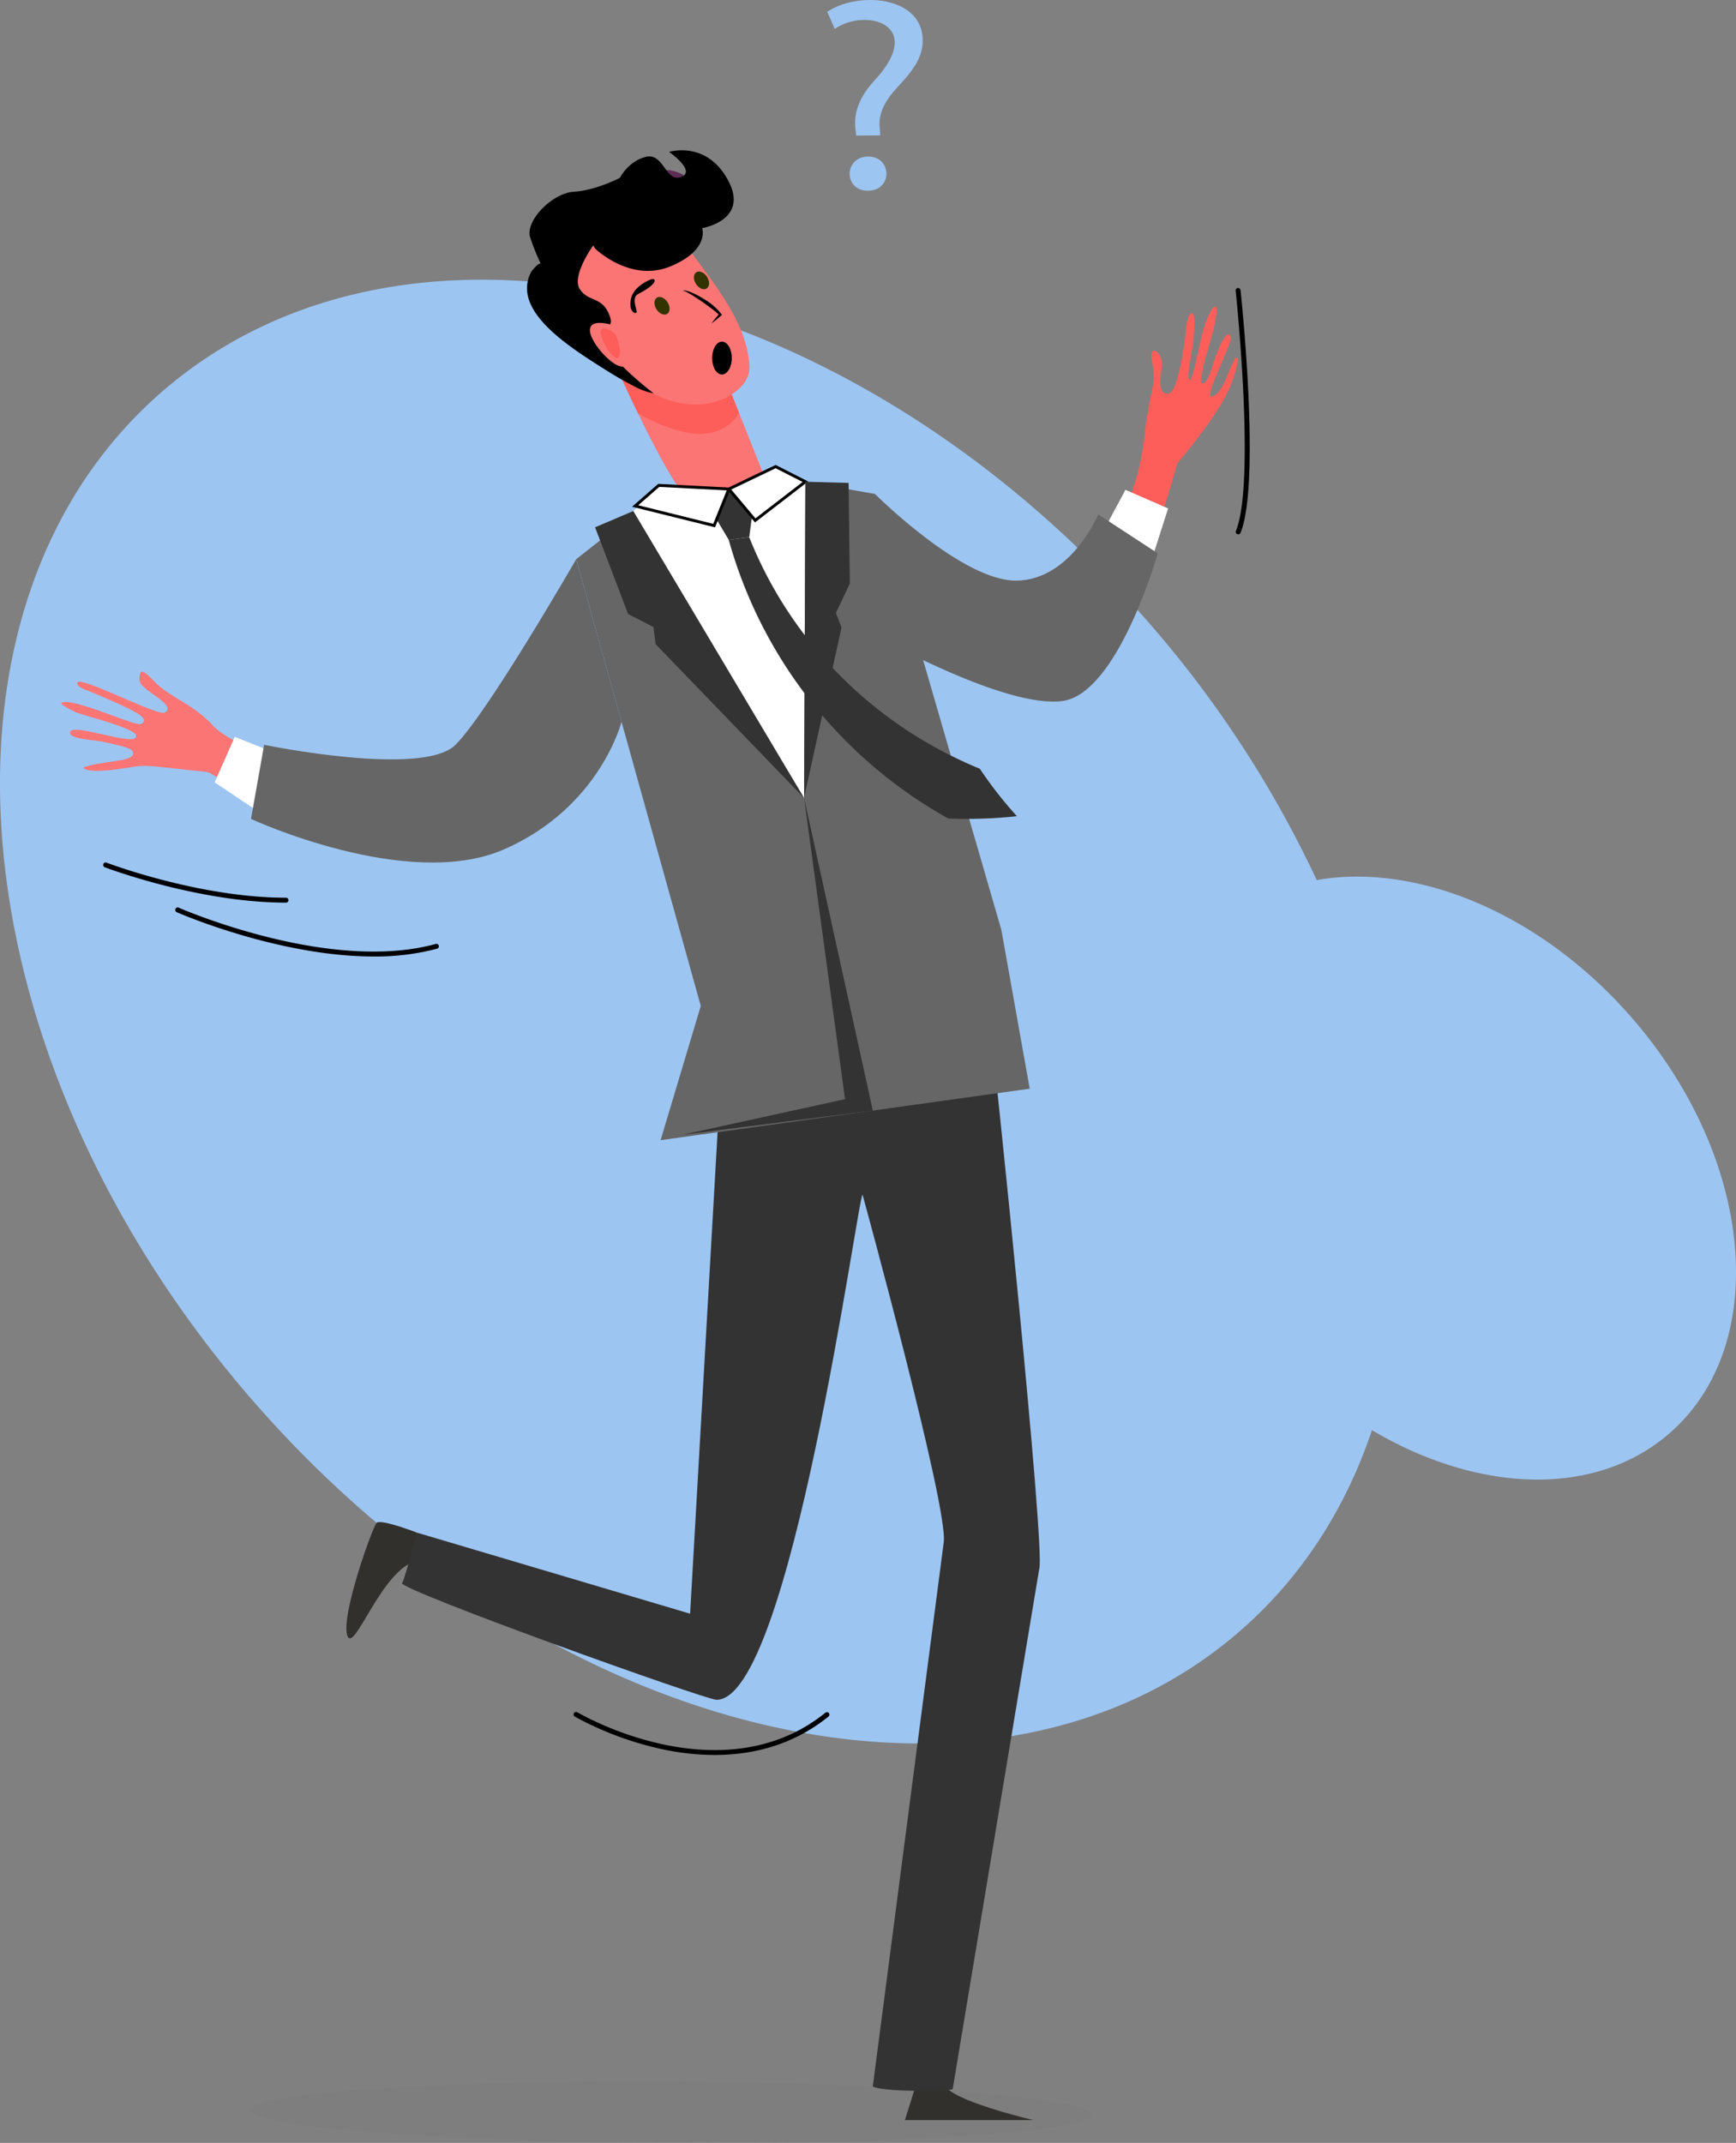 <svg xmlns="http://www.w3.org/2000/svg" width="591" height="729.259" viewBox="0 0 591 729.259">
  <rect x="0" y="0" width="591" height="729.259" fill="#808080" stroke="none"/>
  <g id="Calque_2" data-name="Calque 2" transform="translate(-0.004 0.002)">
    <g id="Layer_1" data-name="Layer 1" transform="translate(0.004 -0.002)">
      <path id="Tracé_312" data-name="Tracé 312" d="M86.309,552.175c101.42,116.388,251.811,151.357,335.9,78.069,21.045-18.341,35.946-41.726,44.865-68.3,35.991,21.341,75.958,23.128,101.32,1.039,34.628-30.16,28.847-93.523-12.935-141.471-31.081-35.667-73.327-52.768-107.19-46.759a373.926,373.926,0,0,0-57.454-87.927C289.384,170.437,139,135.468,54.915,208.756S-15.117,435.786,86.309,552.175Z" transform="translate(-0.004 -75.243)" fill="#9dc5f2"/>
      <path id="Tracé_313" data-name="Tracé 313" d="M438.985,1279.633c-.028,5.73-64.117,10.053-143.141,9.584s-143.058-5.44-143.024-11.17,64.117-10.053,143.141-9.584S439.019,1273.9,438.985,1279.633Z" transform="translate(-67.47 -559.993)" fill="#666" opacity="0.08"/>
      <path id="Tracé_314" data-name="Tracé 314" d="M679.4,204.875a.62.62,0,0,0-1.167-.363c-.843,1.614-1.832,4.032-2.519,5.725-2.273,5.585-4.178,7.177-5.585,7.177-.637-1.033.145-3.251,3.39-10.908,1.5-3.535,3.552-8.378,3.452-9.277-1.324-3.787-4.468,4.189-5.719,7.847-1.279,3.759-2.234,7.869-4.262,7.869-.659,0,.151-5.1,2.016-11.271,6.792-22.419.492-15.856-2.066-4.669-2.334,10.2-3.245,14.84-4.155,14.84-.687-.788-.374-3.089.888-10.3.732-4.155,1.083-11.1.514-12.114-1.4-1.6-2.279,2.195-2.463,4.312,0,.218-2.234,21.877-5.976,22.609s-2.927-5.384-2.346-9.037-2.234-6.428-3.245-5.239c-1.29,1.474,1.486,6.077.14,12.047s-2.832,15.08-2.832,17.4a87.185,87.185,0,0,1-6.669,24.418c-4.63,10.718-13.315,24.329-28.372,28.311a39.658,39.658,0,0,1-10.148,1.24,68.026,68.026,0,0,1-17.811-2.709c-.33,9.813-.788,19.866.408,29.288a120.61,120.61,0,0,0,23.871,2.91c7.5,0,13.237-1.229,17.063-3.653,14.013-8.864,28.529-55.293,32.835-71.166,4.563-5.367,11.84-14.639,15.365-20.916A44.147,44.147,0,0,0,679.4,204.875Z" transform="translate(-257.871 -82.437)" fill="#fd5e5a"/>
      <path id="Tracé_315" data-name="Tracé 315" d="M678.691,298.46l14.521,6.328-5.959,18.621-17.833-7.635Z" transform="translate(-295.543 -131.765)" fill="#fff"/>
      <path id="Tracé_316" data-name="Tracé 316" d="M533.34,301s29.852,29.858,48.334,29.484,27.669-22.536,27.669-22.536l20.252,13.231s-13.4,47.658-32.394,50.266-61.073-20.86-61.073-20.86Z" transform="translate(-235.465 -132.886)" fill="#666"/>
      <path id="Tracé_317" data-name="Tracé 317" d="M374.46,220.84s17.616,39.654,24.452,45.569,23.525,2.653,27.7-4.038L412.93,228.034Z" transform="translate(-165.322 -97.497)" fill="#fc7575"/>
      <path id="Tracé_318" data-name="Tracé 318" d="M416.952,238.132l-4.021-10.1-38.47-7.194s3.547,7.987,8.076,17.314a56.411,56.411,0,0,0,16.565,6.579C407.189,246.319,413.606,243.482,416.952,238.132Z" transform="translate(-165.322 -97.497)" fill="#fd5e5a"/>
      <path id="Tracé_319" data-name="Tracé 319" d="M235.226,931.05s-12.371-4.781-13.779-3.351-12.254,31.562-10.009,38.308,11.7-22.843,23.787-25.373Z" transform="translate(-93.215 -409.448)" fill="#31302c"/>
      <path id="Tracé_320" data-name="Tracé 320" d="M555.827,1266.537l-4.217,13.5h43.7s-28.886-6.758-30.109-12.1S555.827,1266.537,555.827,1266.537Z" transform="translate(-243.531 -558.543)" fill="#31302c"/>
      <path id="Tracé_321" data-name="Tracé 321" d="M444.92,619.09c-1.6-12.209-91.568,20.832-91.568,20.832L343,821.288l-92.925-27.563s-5.311,19.8-5.311,17.068c0,2.737,103.52,39.8,107.234,39.8,25.133,0,47.887-170.011,49.708-171.921,0,0,29.54,107.6,27.618,118.455L405.187,982.218c3.96,1.815,23.927,1.731,27.194.91L461.848,806.08C464.1,800.288,446.517,631.3,444.92,619.09Z" transform="translate(-108.061 -272.124)" fill="#333"/>
      <path id="Tracé_322" data-name="Tracé 322" d="M449.889,297.772l23.586,183.343-65.592,10.221L351.58,317.7l28.015-25,23.765.352,15.387-6.227Z" transform="translate(-155.22 -126.626)" fill="#fff"/>
      <path id="Tracé_323" data-name="Tracé 323" d="M447.993,303.706l-1.413,10.662-6.981.882L433.79,305.5l5.864-7.534Z" transform="translate(-191.515 -131.549)" fill="#333"/>
      <path id="Tracé_324" data-name="Tracé 324" d="M453.254,302.608l-8.964-10.673,15.929-7.635,10.115,5.155Z" transform="translate(-196.151 -125.514)" fill="#fff" stroke="#000" stroke-miterlimit="10" stroke-width="1"/>
      <path id="Tracé_325" data-name="Tracé 325" d="M414.047,309.439l5.021-12.449-23.876-1.24-8.031,7.015Z" transform="translate(-170.929 -130.569)" fill="#fff" stroke="#000" stroke-miterlimit="10" stroke-width="1"/>
      <path id="Tracé_326" data-name="Tracé 326" d="M429.244,293.53l-.436,107.642-59.3-95.668L351.22,319.886l42.413,152.038L379.95,517.611l125.665-17.526-9.645-54.008L452.936,297.7Z" transform="translate(-155.062 -129.589)" fill="#666"/>
      <path id="Tracé_327" data-name="Tracé 327" d="M490.576,293.53l-.436,107.514,12.734-57.907-1.91-4.943,4.736-10-.413-34.259Z" transform="translate(-216.393 -129.589)" fill="#333"/>
      <path id="Tracé_328" data-name="Tracé 328" d="M375.738,311.37l58.152,97.678-50.557-52.383-.737-5.809-8.612-4.423L362.73,316.916Z" transform="translate(-160.143 -137.465)" fill="#333"/>
      <path id="Tracé_329" data-name="Tracé 329" d="M480.853,592.623l-23.4-106.363,13.935,102.47L416.11,600.85Z" transform="translate(-183.71 -214.676)" fill="#333"/>
      <path id="Tracé_330" data-name="Tracé 330" d="M444.19,328.212l6.981-.882c13.918,35,41.721,63.67,78.516,78.806a136.291,136.291,0,0,0,12.628,16.141,161.884,161.884,0,0,1-23.346.8A156.71,156.71,0,0,1,444.19,328.212Z" transform="translate(-196.107 -144.511)" fill="#333"/>
      <path id="Tracé_331" data-name="Tracé 331" d="M388.511,117.7c-4.234-7.261,4.217-18.33,15.219-12.427l-.793,2.234C394.007,103.2,386.83,110.4,388.511,117.7Z" transform="translate(-171.034 -45.736)" fill="#5c2c55"/>
      <path id="Tracé_332" data-name="Tracé 332" d="M359.35,131.1s16.621-2.675,23.765,8.461,21.782,25.965,22.614,42.972c.43,8.791-15.437,18.09-32.014,9.444s-33.46-37.795-32.628-41.889S351.335,129.243,359.35,131.1Z" transform="translate(-150.575 -57.752)" fill="#fc7575"/>
      <path id="Tracé_333" data-name="Tracé 333" d="M343.754,123.973l.659,1.028s11.958,11.679,25.546,6.11,10.908-13.052,10.908-13.052,16.2-2.636,8.813-16.3-20.051-9.634-20.051-9.634,9.383,6.563,4.06,8.523S367.8,92.328,361.738,93.8s-8.886,7.155-8.886,7.155-8.188,4.284-15.638,4.719-16.755,10.053-14.873,15.6a75.635,75.635,0,0,0,3.647,9.031c-.508-1-3.183,2.385-3.284,2.575-6.9,12.991,12.153,25.133,24.748,33.081A123.181,123.181,0,0,0,358.9,172.48a22.246,22.246,0,0,0,5.434,1.8s-15.638-11.857-17.113-18.4,4.468-2.379,1.944-8.506-7.121-4.139-9.981-8.6S343.754,123.973,343.754,123.973Z" transform="translate(-141.826 -40.424)"/>
      <path id="Tracé_334" data-name="Tracé 334" d="M407.169,173.26s-.62-11.221,4.083-10.12,10.232,20.894,6.356,21.084S407.169,173.26,407.169,173.26Z" transform="translate(-179.75 -71.99)" fill="#fc7575"/>
      <path id="Tracé_335" data-name="Tracé 335" d="M423.178,179.828a20.677,20.677,0,0,1,6.261,5.44,44.951,44.951,0,0,1-3.614,2.971c.81-1.044,1.625-2.078,2.5-3.061-1.676-1.759-10.528-8.043-12.332-8.171C417.833,176.712,421.581,178.812,423.178,179.828Z" transform="translate(-183.657 -78.133)"/>
      <path id="Tracé_336" data-name="Tracé 336" d="M399.605,185.133c.972,1.519,2.608,2.234,3.647,1.547s1.084-2.441.112-3.96-2.608-2.234-3.647-1.547S398.628,183.614,399.605,185.133Z" transform="translate(-176.113 -79.869)" fill="#330"/>
      <path id="Tracé_337" data-name="Tracé 337" d="M423.666,169.663c.977,1.519,2.608,2.234,3.647,1.547s1.089-2.441.112-3.96-2.608-2.234-3.647-1.547S422.688,168.16,423.666,169.663Z" transform="translate(-186.736 -73.039)" fill="#330"/>
      <path id="Tracé_338" data-name="Tracé 338" d="M390.857,170.307s-5.529,2.167-6.384,6.356,1.117,5.239,1.8,4.814-2.027-5.027.62-6.361C394.275,171.38,393.007,169.185,390.857,170.307Z" transform="translate(-169.649 -75.058)"/>
      <path id="Tracé_339" data-name="Tracé 339" d="M368.333,197.783s-8.674-3.133-8.763,1.38,9.662,15.018,12.455,11.9S368.333,197.783,368.333,197.783Z" transform="translate(-158.747 -86.85)" fill="#fc7575"/>
      <path id="Tracé_340" data-name="Tracé 340" d="M371.36,202.415s-2.932-3.312-4.87-2.066,3.614,10.93,5.5,9.724S371.36,202.415,371.36,202.415Z" transform="translate(-161.624 -88.327)" fill="#fd5e5a"/>
      <path id="Tracé_341" data-name="Tracé 341" d="M164.837,445.3c-27.2,5.859-67.954-9.143-75.762-17.649C81.893,419.835,74,418,68.734,412.245c-2.558-2.793-3.686-3-3.971-3-.374,0-.754.95-.754,2.765,0,3.2,9.539,6.875,9.539,9.863a1.413,1.413,0,0,1-1.581,1.363c-3.977,0-27.965-12.377-29.043-10.327-.821,1.53,3.865,2.9,3.977,2.971,15.164,6.423,20.106,8.774,18.258,10.779a1.469,1.469,0,0,1-1.145.441c-3.133,0-23.5-9.31-26.5-7.2-.76.531,4.759,3.094,4.87,3.161,2.446,1.117,19.771,5.278,20.464,7.819,1.3,4.725-22.463-4.814-22.463-.866,0,2.262,7.881,2.357,11.584,3.178,7.6,1.676,9.417,2.234,9.807,3.452.754,2.39-4.524,2.792-8.048,3.351-2.753.413-7.747,1.162-8.886,1.994,2.161,2.067,12.237.38,15.214-.061,5.674-.843,4.3-1.033,21.782.922,6.518.726,4.692.084,8.517,2.29,19.771,11.422,46.859,24.681,69.7,24.681,18.308,0,35.371-8.249,46.971-17.777-5.217-8.858-11.17-17.515-15.94-26.736C183.821,435.479,175.321,443.047,164.837,445.3Z" transform="translate(-16.532 -180.673)" fill="#fc7575"/>
      <path id="Tracé_342" data-name="Tracé 342" d="M137.692,448.96l-6.842,15.5,18.989,12.706,5.306-21.223Z" transform="translate(-57.771 -198.209)" fill="#fff"/>
      <path id="Tracé_343" data-name="Tracé 343" d="M263.708,340.72l15.437,55.332s-7.361,29.238-40.135,43.475S153,429.121,153,429.121l4.468-25.234s53.986,11.17,65.156,0S263.708,340.72,263.708,340.72Z" transform="translate(-67.55 -150.422)" fill="#666"/>
      <path id="Tracé_344" data-name="Tracé 344" d="M174.419,569.623c-32.595,0-66.653-14.884-67.072-15.08a.838.838,0,1,1,.681-1.531c.5.224,51.082,22.341,87.452,12.355a.838.838,0,1,1,.441,1.614A81.62,81.62,0,0,1,174.419,569.623Z" transform="translate(-47.175 -244.115)"/>
      <path id="Tracé_345" data-name="Tracé 345" d="M125.124,539.188c-29.97,0-61.436-11.935-61.738-12.058a.838.838,0,0,1,.6-1.564c.307.123,31.483,11.947,61.135,11.947a.838.838,0,1,1,0,1.676Z" transform="translate(-27.749 -232.004)"/>
      <path id="Tracé_346" data-name="Tracé 346" d="M754.051,259.308a.8.8,0,0,1-.318-.061.832.832,0,0,1-.458-1.089c6.758-16.582,0-81.1-.089-81.75a.832.832,0,0,1,.743-.922.843.843,0,0,1,.922.743c.285,2.67,6.892,65.592,0,82.559A.838.838,0,0,1,754.051,259.308Z" transform="translate(-332.522 -77.472)"/>
      <path id="Tracé_347" data-name="Tracé 347" d="M397.667,1057.783a85.875,85.875,0,0,1-18.1-2.016,110.536,110.536,0,0,1-29.467-11.02.838.838,0,1,1,.849-1.441,109.071,109.071,0,0,0,29.043,10.852c15.186,3.279,37.119,4.066,55.393-10.779a.84.84,0,0,1,1.061,1.3C424.09,1054.678,410.161,1057.783,397.667,1057.783Z" transform="translate(-154.364 -460.542)"/>
      <path id="Tracé_348" data-name="Tracé 348" d="M440.772,213.755c0,3.072-1.5,5.585-3.351,5.585s-3.351-2.5-3.351-5.585,1.5-5.585,3.351-5.585S440.772,210.678,440.772,213.755Z" transform="translate(-191.639 -91.903)"/>
      <path id="Tracé_349" data-name="Tracé 349" d="M504.24,4.009c10.712-7.1,32.355-5.289,32.511,9.623.061,6.322-3.859,10.925-8.825,16.281-8.009,8.6-5.44,13.739-5.686,16.152l-8.154.089c.128-1.838-2.793-8.886,6.077-18.582,17.928-19.2-2.709-25.088-13.36-17.733" transform="translate(-222.618 0.002)" fill="#9dc5f2"/>
      <path id="Tracé_350" data-name="Tracé 350" d="M524.173,107.028c-8.378.089-8.378-11.544,0-11.628,8.177-.089,8.473,11.539,0,11.628" transform="translate(-228.644 -42.116)" fill="#9dc5f2"/>
    </g>
  </g>
</svg>
